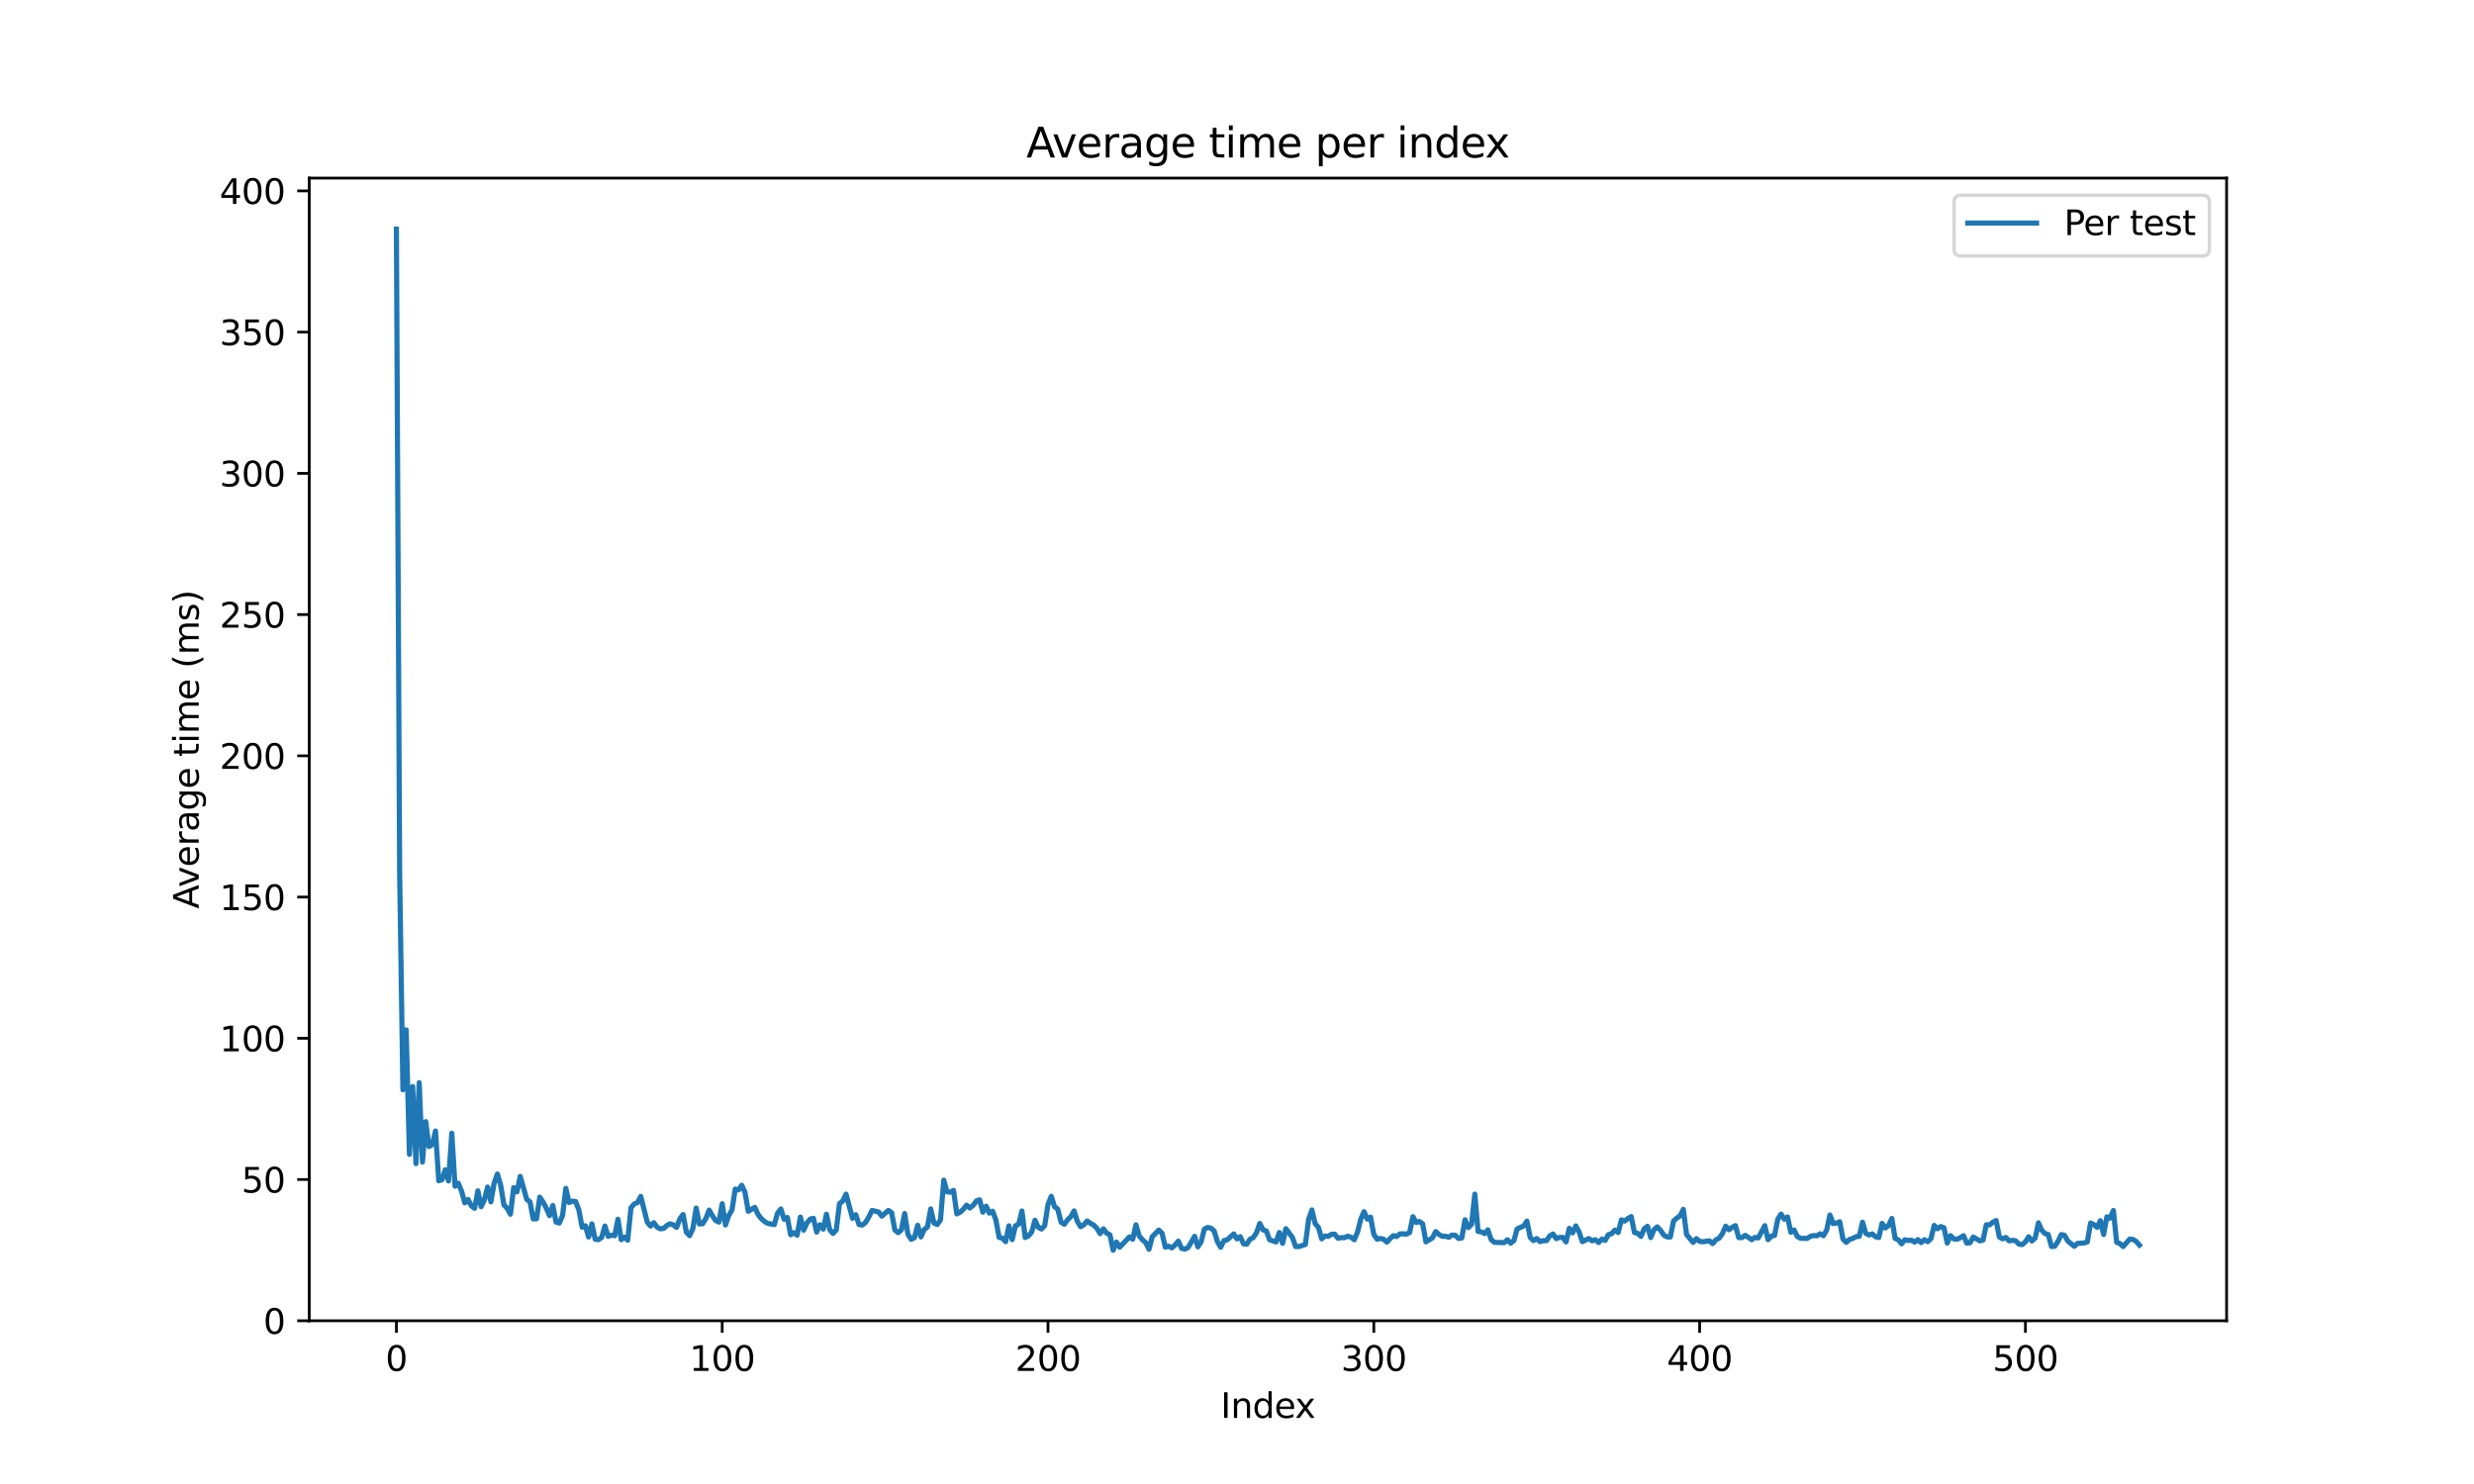 <?xml version="1.0" encoding="utf-8" standalone="no"?>
<!DOCTYPE svg PUBLIC "-//W3C//DTD SVG 1.1//EN"
  "http://www.w3.org/Graphics/SVG/1.1/DTD/svg11.dtd">
<svg xmlns:xlink="http://www.w3.org/1999/xlink" width="720pt" height="432pt" viewBox="0 0 720 432" xmlns="http://www.w3.org/2000/svg" version="1.1">
 <defs>
  <style type="text/css">*{stroke-linejoin: round; stroke-linecap: butt}</style>
 </defs>
 <g id="figure_1">
  <g id="patch_1">
   <path d="M 0 432 
L 720 432 
L 720 0 
L 0 0 
z
" style="fill: #ffffff"/>
  </g>
  <g id="axes_1">
   <g id="patch_2">
    <path d="M 90 384.48 
L 648 384.48 
L 648 51.84 
L 90 51.84 
z
" style="fill: #ffffff"/>
   </g>
   <g id="matplotlib.axis_1">
    <g id="xtick_1">
     <g id="line2d_1">
      <defs>
       <path id="me79e8859f2" d="M 0 0 
L 0 3.5 
" style="stroke: #000000; stroke-width: 0.8"/>
      </defs>
      <g>
       <use xlink:href="#me79e8859f2" x="115.364" y="384.48" style="stroke: #000000; stroke-width: 0.8"/>
      </g>
     </g>
     <g id="text_1">
      <!-- 0 -->
      <g transform="translate(112.182 399.078) scale(0.1 -0.1)">
       <defs>
        <path id="DejaVuSans-30" d="M 2034 4250 
Q 1547 4250 1301 3770 
Q 1056 3291 1056 2328 
Q 1056 1369 1301 889 
Q 1547 409 2034 409 
Q 2525 409 2770 889 
Q 3016 1369 3016 2328 
Q 3016 3291 2770 3770 
Q 2525 4250 2034 4250 
z
M 2034 4750 
Q 2819 4750 3233 4129 
Q 3647 3509 3647 2328 
Q 3647 1150 3233 529 
Q 2819 -91 2034 -91 
Q 1250 -91 836 529 
Q 422 1150 422 2328 
Q 422 3509 836 4129 
Q 1250 4750 2034 4750 
z
" transform="scale(0.016)"/>
       </defs>
       <use xlink:href="#DejaVuSans-30"/>
      </g>
     </g>
    </g>
    <g id="xtick_2">
     <g id="line2d_2">
      <g>
       <use xlink:href="#me79e8859f2" x="210.181" y="384.48" style="stroke: #000000; stroke-width: 0.8"/>
      </g>
     </g>
     <g id="text_2">
      <!-- 100 -->
      <g transform="translate(200.637 399.078) scale(0.1 -0.1)">
       <defs>
        <path id="DejaVuSans-31" d="M 794 531 
L 1825 531 
L 1825 4091 
L 703 3866 
L 703 4441 
L 1819 4666 
L 2450 4666 
L 2450 531 
L 3481 531 
L 3481 0 
L 794 0 
L 794 531 
z
" transform="scale(0.016)"/>
       </defs>
       <use xlink:href="#DejaVuSans-31"/>
       <use xlink:href="#DejaVuSans-30" transform="translate(63.623 0)"/>
       <use xlink:href="#DejaVuSans-30" transform="translate(127.246 0)"/>
      </g>
     </g>
    </g>
    <g id="xtick_3">
     <g id="line2d_3">
      <g>
       <use xlink:href="#me79e8859f2" x="304.998" y="384.48" style="stroke: #000000; stroke-width: 0.8"/>
      </g>
     </g>
     <g id="text_3">
      <!-- 200 -->
      <g transform="translate(295.455 399.078) scale(0.1 -0.1)">
       <defs>
        <path id="DejaVuSans-32" d="M 1228 531 
L 3431 531 
L 3431 0 
L 469 0 
L 469 531 
Q 828 903 1448 1529 
Q 2069 2156 2228 2338 
Q 2531 2678 2651 2914 
Q 2772 3150 2772 3378 
Q 2772 3750 2511 3984 
Q 2250 4219 1831 4219 
Q 1534 4219 1204 4116 
Q 875 4013 500 3803 
L 500 4441 
Q 881 4594 1212 4672 
Q 1544 4750 1819 4750 
Q 2544 4750 2975 4387 
Q 3406 4025 3406 3419 
Q 3406 3131 3298 2873 
Q 3191 2616 2906 2266 
Q 2828 2175 2409 1742 
Q 1991 1309 1228 531 
z
" transform="scale(0.016)"/>
       </defs>
       <use xlink:href="#DejaVuSans-32"/>
       <use xlink:href="#DejaVuSans-30" transform="translate(63.623 0)"/>
       <use xlink:href="#DejaVuSans-30" transform="translate(127.246 0)"/>
      </g>
     </g>
    </g>
    <g id="xtick_4">
     <g id="line2d_4">
      <g>
       <use xlink:href="#me79e8859f2" x="399.816" y="384.48" style="stroke: #000000; stroke-width: 0.8"/>
      </g>
     </g>
     <g id="text_4">
      <!-- 300 -->
      <g transform="translate(390.272 399.078) scale(0.1 -0.1)">
       <defs>
        <path id="DejaVuSans-33" d="M 2597 2516 
Q 3050 2419 3304 2112 
Q 3559 1806 3559 1356 
Q 3559 666 3084 287 
Q 2609 -91 1734 -91 
Q 1441 -91 1130 -33 
Q 819 25 488 141 
L 488 750 
Q 750 597 1062 519 
Q 1375 441 1716 441 
Q 2309 441 2620 675 
Q 2931 909 2931 1356 
Q 2931 1769 2642 2001 
Q 2353 2234 1838 2234 
L 1294 2234 
L 1294 2753 
L 1863 2753 
Q 2328 2753 2575 2939 
Q 2822 3125 2822 3475 
Q 2822 3834 2567 4026 
Q 2313 4219 1838 4219 
Q 1578 4219 1281 4162 
Q 984 4106 628 3988 
L 628 4550 
Q 988 4650 1302 4700 
Q 1616 4750 1894 4750 
Q 2613 4750 3031 4423 
Q 3450 4097 3450 3541 
Q 3450 3153 3228 2886 
Q 3006 2619 2597 2516 
z
" transform="scale(0.016)"/>
       </defs>
       <use xlink:href="#DejaVuSans-33"/>
       <use xlink:href="#DejaVuSans-30" transform="translate(63.623 0)"/>
       <use xlink:href="#DejaVuSans-30" transform="translate(127.246 0)"/>
      </g>
     </g>
    </g>
    <g id="xtick_5">
     <g id="line2d_5">
      <g>
       <use xlink:href="#me79e8859f2" x="494.633" y="384.48" style="stroke: #000000; stroke-width: 0.8"/>
      </g>
     </g>
     <g id="text_5">
      <!-- 400 -->
      <g transform="translate(485.089 399.078) scale(0.1 -0.1)">
       <defs>
        <path id="DejaVuSans-34" d="M 2419 4116 
L 825 1625 
L 2419 1625 
L 2419 4116 
z
M 2253 4666 
L 3047 4666 
L 3047 1625 
L 3713 1625 
L 3713 1100 
L 3047 1100 
L 3047 0 
L 2419 0 
L 2419 1100 
L 313 1100 
L 313 1709 
L 2253 4666 
z
" transform="scale(0.016)"/>
       </defs>
       <use xlink:href="#DejaVuSans-34"/>
       <use xlink:href="#DejaVuSans-30" transform="translate(63.623 0)"/>
       <use xlink:href="#DejaVuSans-30" transform="translate(127.246 0)"/>
      </g>
     </g>
    </g>
    <g id="xtick_6">
     <g id="line2d_6">
      <g>
       <use xlink:href="#me79e8859f2" x="589.45" y="384.48" style="stroke: #000000; stroke-width: 0.8"/>
      </g>
     </g>
     <g id="text_6">
      <!-- 500 -->
      <g transform="translate(579.907 399.078) scale(0.1 -0.1)">
       <defs>
        <path id="DejaVuSans-35" d="M 691 4666 
L 3169 4666 
L 3169 4134 
L 1269 4134 
L 1269 2991 
Q 1406 3038 1543 3061 
Q 1681 3084 1819 3084 
Q 2600 3084 3056 2656 
Q 3513 2228 3513 1497 
Q 3513 744 3044 326 
Q 2575 -91 1722 -91 
Q 1428 -91 1123 -41 
Q 819 9 494 109 
L 494 744 
Q 775 591 1075 516 
Q 1375 441 1709 441 
Q 2250 441 2565 725 
Q 2881 1009 2881 1497 
Q 2881 1984 2565 2268 
Q 2250 2553 1709 2553 
Q 1456 2553 1204 2497 
Q 953 2441 691 2322 
L 691 4666 
z
" transform="scale(0.016)"/>
       </defs>
       <use xlink:href="#DejaVuSans-35"/>
       <use xlink:href="#DejaVuSans-30" transform="translate(63.623 0)"/>
       <use xlink:href="#DejaVuSans-30" transform="translate(127.246 0)"/>
      </g>
     </g>
    </g>
    <g id="text_7">
     <!-- Index -->
     <g transform="translate(355.234 412.757) scale(0.1 -0.1)">
      <defs>
       <path id="DejaVuSans-49" d="M 628 4666 
L 1259 4666 
L 1259 0 
L 628 0 
L 628 4666 
z
" transform="scale(0.016)"/>
       <path id="DejaVuSans-6e" d="M 3513 2113 
L 3513 0 
L 2938 0 
L 2938 2094 
Q 2938 2591 2744 2837 
Q 2550 3084 2163 3084 
Q 1697 3084 1428 2787 
Q 1159 2491 1159 1978 
L 1159 0 
L 581 0 
L 581 3500 
L 1159 3500 
L 1159 2956 
Q 1366 3272 1645 3428 
Q 1925 3584 2291 3584 
Q 2894 3584 3203 3211 
Q 3513 2838 3513 2113 
z
" transform="scale(0.016)"/>
       <path id="DejaVuSans-64" d="M 2906 2969 
L 2906 4863 
L 3481 4863 
L 3481 0 
L 2906 0 
L 2906 525 
Q 2725 213 2448 61 
Q 2172 -91 1784 -91 
Q 1150 -91 751 415 
Q 353 922 353 1747 
Q 353 2572 751 3078 
Q 1150 3584 1784 3584 
Q 2172 3584 2448 3432 
Q 2725 3281 2906 2969 
z
M 947 1747 
Q 947 1113 1208 752 
Q 1469 391 1925 391 
Q 2381 391 2643 752 
Q 2906 1113 2906 1747 
Q 2906 2381 2643 2742 
Q 2381 3103 1925 3103 
Q 1469 3103 1208 2742 
Q 947 2381 947 1747 
z
" transform="scale(0.016)"/>
       <path id="DejaVuSans-65" d="M 3597 1894 
L 3597 1613 
L 953 1613 
Q 991 1019 1311 708 
Q 1631 397 2203 397 
Q 2534 397 2845 478 
Q 3156 559 3463 722 
L 3463 178 
Q 3153 47 2828 -22 
Q 2503 -91 2169 -91 
Q 1331 -91 842 396 
Q 353 884 353 1716 
Q 353 2575 817 3079 
Q 1281 3584 2069 3584 
Q 2775 3584 3186 3129 
Q 3597 2675 3597 1894 
z
M 3022 2063 
Q 3016 2534 2758 2815 
Q 2500 3097 2075 3097 
Q 1594 3097 1305 2825 
Q 1016 2553 972 2059 
L 3022 2063 
z
" transform="scale(0.016)"/>
       <path id="DejaVuSans-78" d="M 3513 3500 
L 2247 1797 
L 3578 0 
L 2900 0 
L 1881 1375 
L 863 0 
L 184 0 
L 1544 1831 
L 300 3500 
L 978 3500 
L 1906 2253 
L 2834 3500 
L 3513 3500 
z
" transform="scale(0.016)"/>
      </defs>
      <use xlink:href="#DejaVuSans-49"/>
      <use xlink:href="#DejaVuSans-6e" transform="translate(29.492 0)"/>
      <use xlink:href="#DejaVuSans-64" transform="translate(92.871 0)"/>
      <use xlink:href="#DejaVuSans-65" transform="translate(156.348 0)"/>
      <use xlink:href="#DejaVuSans-78" transform="translate(216.121 0)"/>
     </g>
    </g>
   </g>
   <g id="matplotlib.axis_2">
    <g id="ytick_1">
     <g id="line2d_7">
      <defs>
       <path id="mf867b05dee" d="M 0 0 
L -3.5 0 
" style="stroke: #000000; stroke-width: 0.8"/>
      </defs>
      <g>
       <use xlink:href="#mf867b05dee" x="90" y="384.48" style="stroke: #000000; stroke-width: 0.8"/>
      </g>
     </g>
     <g id="text_8">
      <!-- 0 -->
      <g transform="translate(76.638 388.279) scale(0.1 -0.1)">
       <use xlink:href="#DejaVuSans-30"/>
      </g>
     </g>
    </g>
    <g id="ytick_2">
     <g id="line2d_8">
      <g>
       <use xlink:href="#mf867b05dee" x="90" y="343.366" style="stroke: #000000; stroke-width: 0.8"/>
      </g>
     </g>
     <g id="text_9">
      <!-- 50 -->
      <g transform="translate(70.275 347.165) scale(0.1 -0.1)">
       <use xlink:href="#DejaVuSans-35"/>
       <use xlink:href="#DejaVuSans-30" transform="translate(63.623 0)"/>
      </g>
     </g>
    </g>
    <g id="ytick_3">
     <g id="line2d_9">
      <g>
       <use xlink:href="#mf867b05dee" x="90" y="302.252" style="stroke: #000000; stroke-width: 0.8"/>
      </g>
     </g>
     <g id="text_10">
      <!-- 100 -->
      <g transform="translate(63.913 306.051) scale(0.1 -0.1)">
       <use xlink:href="#DejaVuSans-31"/>
       <use xlink:href="#DejaVuSans-30" transform="translate(63.623 0)"/>
       <use xlink:href="#DejaVuSans-30" transform="translate(127.246 0)"/>
      </g>
     </g>
    </g>
    <g id="ytick_4">
     <g id="line2d_10">
      <g>
       <use xlink:href="#mf867b05dee" x="90" y="261.138" style="stroke: #000000; stroke-width: 0.8"/>
      </g>
     </g>
     <g id="text_11">
      <!-- 150 -->
      <g transform="translate(63.913 264.937) scale(0.1 -0.1)">
       <use xlink:href="#DejaVuSans-31"/>
       <use xlink:href="#DejaVuSans-35" transform="translate(63.623 0)"/>
       <use xlink:href="#DejaVuSans-30" transform="translate(127.246 0)"/>
      </g>
     </g>
    </g>
    <g id="ytick_5">
     <g id="line2d_11">
      <g>
       <use xlink:href="#mf867b05dee" x="90" y="220.023" style="stroke: #000000; stroke-width: 0.8"/>
      </g>
     </g>
     <g id="text_12">
      <!-- 200 -->
      <g transform="translate(63.913 223.823) scale(0.1 -0.1)">
       <use xlink:href="#DejaVuSans-32"/>
       <use xlink:href="#DejaVuSans-30" transform="translate(63.623 0)"/>
       <use xlink:href="#DejaVuSans-30" transform="translate(127.246 0)"/>
      </g>
     </g>
    </g>
    <g id="ytick_6">
     <g id="line2d_12">
      <g>
       <use xlink:href="#mf867b05dee" x="90" y="178.909" style="stroke: #000000; stroke-width: 0.8"/>
      </g>
     </g>
     <g id="text_13">
      <!-- 250 -->
      <g transform="translate(63.913 182.709) scale(0.1 -0.1)">
       <use xlink:href="#DejaVuSans-32"/>
       <use xlink:href="#DejaVuSans-35" transform="translate(63.623 0)"/>
       <use xlink:href="#DejaVuSans-30" transform="translate(127.246 0)"/>
      </g>
     </g>
    </g>
    <g id="ytick_7">
     <g id="line2d_13">
      <g>
       <use xlink:href="#mf867b05dee" x="90" y="137.795" style="stroke: #000000; stroke-width: 0.8"/>
      </g>
     </g>
     <g id="text_14">
      <!-- 300 -->
      <g transform="translate(63.913 141.594) scale(0.1 -0.1)">
       <use xlink:href="#DejaVuSans-33"/>
       <use xlink:href="#DejaVuSans-30" transform="translate(63.623 0)"/>
       <use xlink:href="#DejaVuSans-30" transform="translate(127.246 0)"/>
      </g>
     </g>
    </g>
    <g id="ytick_8">
     <g id="line2d_14">
      <g>
       <use xlink:href="#mf867b05dee" x="90" y="96.681" style="stroke: #000000; stroke-width: 0.8"/>
      </g>
     </g>
     <g id="text_15">
      <!-- 350 -->
      <g transform="translate(63.913 100.48) scale(0.1 -0.1)">
       <use xlink:href="#DejaVuSans-33"/>
       <use xlink:href="#DejaVuSans-35" transform="translate(63.623 0)"/>
       <use xlink:href="#DejaVuSans-30" transform="translate(127.246 0)"/>
      </g>
     </g>
    </g>
    <g id="ytick_9">
     <g id="line2d_15">
      <g>
       <use xlink:href="#mf867b05dee" x="90" y="55.567" style="stroke: #000000; stroke-width: 0.8"/>
      </g>
     </g>
     <g id="text_16">
      <!-- 400 -->
      <g transform="translate(63.913 59.366) scale(0.1 -0.1)">
       <use xlink:href="#DejaVuSans-34"/>
       <use xlink:href="#DejaVuSans-30" transform="translate(63.623 0)"/>
       <use xlink:href="#DejaVuSans-30" transform="translate(127.246 0)"/>
      </g>
     </g>
    </g>
    <g id="text_17">
     <!-- Average time (ms) -->
     <g transform="translate(57.833 264.544) rotate(-90) scale(0.1 -0.1)">
      <defs>
       <path id="DejaVuSans-41" d="M 2188 4044 
L 1331 1722 
L 3047 1722 
L 2188 4044 
z
M 1831 4666 
L 2547 4666 
L 4325 0 
L 3669 0 
L 3244 1197 
L 1141 1197 
L 716 0 
L 50 0 
L 1831 4666 
z
" transform="scale(0.016)"/>
       <path id="DejaVuSans-76" d="M 191 3500 
L 800 3500 
L 1894 563 
L 2988 3500 
L 3597 3500 
L 2284 0 
L 1503 0 
L 191 3500 
z
" transform="scale(0.016)"/>
       <path id="DejaVuSans-72" d="M 2631 2963 
Q 2534 3019 2420 3045 
Q 2306 3072 2169 3072 
Q 1681 3072 1420 2755 
Q 1159 2438 1159 1844 
L 1159 0 
L 581 0 
L 581 3500 
L 1159 3500 
L 1159 2956 
Q 1341 3275 1631 3429 
Q 1922 3584 2338 3584 
Q 2397 3584 2469 3576 
Q 2541 3569 2628 3553 
L 2631 2963 
z
" transform="scale(0.016)"/>
       <path id="DejaVuSans-61" d="M 2194 1759 
Q 1497 1759 1228 1600 
Q 959 1441 959 1056 
Q 959 750 1161 570 
Q 1363 391 1709 391 
Q 2188 391 2477 730 
Q 2766 1069 2766 1631 
L 2766 1759 
L 2194 1759 
z
M 3341 1997 
L 3341 0 
L 2766 0 
L 2766 531 
Q 2569 213 2275 61 
Q 1981 -91 1556 -91 
Q 1019 -91 701 211 
Q 384 513 384 1019 
Q 384 1609 779 1909 
Q 1175 2209 1959 2209 
L 2766 2209 
L 2766 2266 
Q 2766 2663 2505 2880 
Q 2244 3097 1772 3097 
Q 1472 3097 1187 3025 
Q 903 2953 641 2809 
L 641 3341 
Q 956 3463 1253 3523 
Q 1550 3584 1831 3584 
Q 2591 3584 2966 3190 
Q 3341 2797 3341 1997 
z
" transform="scale(0.016)"/>
       <path id="DejaVuSans-67" d="M 2906 1791 
Q 2906 2416 2648 2759 
Q 2391 3103 1925 3103 
Q 1463 3103 1205 2759 
Q 947 2416 947 1791 
Q 947 1169 1205 825 
Q 1463 481 1925 481 
Q 2391 481 2648 825 
Q 2906 1169 2906 1791 
z
M 3481 434 
Q 3481 -459 3084 -895 
Q 2688 -1331 1869 -1331 
Q 1566 -1331 1297 -1286 
Q 1028 -1241 775 -1147 
L 775 -588 
Q 1028 -725 1275 -790 
Q 1522 -856 1778 -856 
Q 2344 -856 2625 -561 
Q 2906 -266 2906 331 
L 2906 616 
Q 2728 306 2450 153 
Q 2172 0 1784 0 
Q 1141 0 747 490 
Q 353 981 353 1791 
Q 353 2603 747 3093 
Q 1141 3584 1784 3584 
Q 2172 3584 2450 3431 
Q 2728 3278 2906 2969 
L 2906 3500 
L 3481 3500 
L 3481 434 
z
" transform="scale(0.016)"/>
       <path id="DejaVuSans-20" transform="scale(0.016)"/>
       <path id="DejaVuSans-74" d="M 1172 4494 
L 1172 3500 
L 2356 3500 
L 2356 3053 
L 1172 3053 
L 1172 1153 
Q 1172 725 1289 603 
Q 1406 481 1766 481 
L 2356 481 
L 2356 0 
L 1766 0 
Q 1100 0 847 248 
Q 594 497 594 1153 
L 594 3053 
L 172 3053 
L 172 3500 
L 594 3500 
L 594 4494 
L 1172 4494 
z
" transform="scale(0.016)"/>
       <path id="DejaVuSans-69" d="M 603 3500 
L 1178 3500 
L 1178 0 
L 603 0 
L 603 3500 
z
M 603 4863 
L 1178 4863 
L 1178 4134 
L 603 4134 
L 603 4863 
z
" transform="scale(0.016)"/>
       <path id="DejaVuSans-6d" d="M 3328 2828 
Q 3544 3216 3844 3400 
Q 4144 3584 4550 3584 
Q 5097 3584 5394 3201 
Q 5691 2819 5691 2113 
L 5691 0 
L 5113 0 
L 5113 2094 
Q 5113 2597 4934 2840 
Q 4756 3084 4391 3084 
Q 3944 3084 3684 2787 
Q 3425 2491 3425 1978 
L 3425 0 
L 2847 0 
L 2847 2094 
Q 2847 2600 2669 2842 
Q 2491 3084 2119 3084 
Q 1678 3084 1418 2786 
Q 1159 2488 1159 1978 
L 1159 0 
L 581 0 
L 581 3500 
L 1159 3500 
L 1159 2956 
Q 1356 3278 1631 3431 
Q 1906 3584 2284 3584 
Q 2666 3584 2933 3390 
Q 3200 3197 3328 2828 
z
" transform="scale(0.016)"/>
       <path id="DejaVuSans-28" d="M 1984 4856 
Q 1566 4138 1362 3434 
Q 1159 2731 1159 2009 
Q 1159 1288 1364 580 
Q 1569 -128 1984 -844 
L 1484 -844 
Q 1016 -109 783 600 
Q 550 1309 550 2009 
Q 550 2706 781 3412 
Q 1013 4119 1484 4856 
L 1984 4856 
z
" transform="scale(0.016)"/>
       <path id="DejaVuSans-73" d="M 2834 3397 
L 2834 2853 
Q 2591 2978 2328 3040 
Q 2066 3103 1784 3103 
Q 1356 3103 1142 2972 
Q 928 2841 928 2578 
Q 928 2378 1081 2264 
Q 1234 2150 1697 2047 
L 1894 2003 
Q 2506 1872 2764 1633 
Q 3022 1394 3022 966 
Q 3022 478 2636 193 
Q 2250 -91 1575 -91 
Q 1294 -91 989 -36 
Q 684 19 347 128 
L 347 722 
Q 666 556 975 473 
Q 1284 391 1588 391 
Q 1994 391 2212 530 
Q 2431 669 2431 922 
Q 2431 1156 2273 1281 
Q 2116 1406 1581 1522 
L 1381 1569 
Q 847 1681 609 1914 
Q 372 2147 372 2553 
Q 372 3047 722 3315 
Q 1072 3584 1716 3584 
Q 2034 3584 2315 3537 
Q 2597 3491 2834 3397 
z
" transform="scale(0.016)"/>
       <path id="DejaVuSans-29" d="M 513 4856 
L 1013 4856 
Q 1481 4119 1714 3412 
Q 1947 2706 1947 2009 
Q 1947 1309 1714 600 
Q 1481 -109 1013 -844 
L 513 -844 
Q 928 -128 1133 580 
Q 1338 1288 1338 2009 
Q 1338 2731 1133 3434 
Q 928 4138 513 4856 
z
" transform="scale(0.016)"/>
      </defs>
      <use xlink:href="#DejaVuSans-41"/>
      <use xlink:href="#DejaVuSans-76" transform="translate(62.533 0)"/>
      <use xlink:href="#DejaVuSans-65" transform="translate(121.713 0)"/>
      <use xlink:href="#DejaVuSans-72" transform="translate(183.236 0)"/>
      <use xlink:href="#DejaVuSans-61" transform="translate(224.35 0)"/>
      <use xlink:href="#DejaVuSans-67" transform="translate(285.629 0)"/>
      <use xlink:href="#DejaVuSans-65" transform="translate(349.105 0)"/>
      <use xlink:href="#DejaVuSans-20" transform="translate(410.629 0)"/>
      <use xlink:href="#DejaVuSans-74" transform="translate(442.416 0)"/>
      <use xlink:href="#DejaVuSans-69" transform="translate(481.625 0)"/>
      <use xlink:href="#DejaVuSans-6d" transform="translate(509.408 0)"/>
      <use xlink:href="#DejaVuSans-65" transform="translate(606.82 0)"/>
      <use xlink:href="#DejaVuSans-20" transform="translate(668.344 0)"/>
      <use xlink:href="#DejaVuSans-28" transform="translate(700.131 0)"/>
      <use xlink:href="#DejaVuSans-6d" transform="translate(739.145 0)"/>
      <use xlink:href="#DejaVuSans-73" transform="translate(836.557 0)"/>
      <use xlink:href="#DejaVuSans-29" transform="translate(888.656 0)"/>
     </g>
    </g>
   </g>
   <g id="line2d_16">
    <path d="M 115.364 66.703 
L 116.312 254.48 
L 117.26 317.253 
L 118.208 299.796 
L 119.156 336.027 
L 120.105 316.287 
L 121.053 338.737 
L 122.001 315.177 
L 122.949 338.283 
L 123.897 326.512 
L 124.845 333.773 
L 125.794 333.194 
L 126.742 329.232 
L 127.69 343.716 
L 128.638 343.409 
L 129.586 340.527 
L 130.534 343.781 
L 131.483 329.882 
L 132.431 345.322 
L 133.379 344.464 
L 134.327 346.758 
L 135.275 350.158 
L 136.223 349.169 
L 137.172 351.025 
L 138.12 351.742 
L 139.068 346.655 
L 140.016 351.274 
L 140.964 349.279 
L 141.912 345.552 
L 142.861 349.868 
L 143.809 344.407 
L 144.757 341.756 
L 145.705 345.004 
L 146.653 350.736 
L 147.602 351.751 
L 148.55 353.471 
L 149.498 345.72 
L 150.446 346.961 
L 151.394 342.453 
L 153.291 349.13 
L 154.239 349.857 
L 155.187 354.825 
L 156.135 354.805 
L 157.083 348.504 
L 158.031 349.905 
L 158.98 351.692 
L 159.928 353.889 
L 160.876 350.923 
L 161.824 355.772 
L 162.772 356.041 
L 163.72 353.836 
L 164.669 345.927 
L 165.617 350.061 
L 166.565 349.648 
L 167.513 349.76 
L 168.461 352.19 
L 169.41 357.251 
L 170.358 356.826 
L 171.306 360.097 
L 172.254 356.279 
L 173.202 360.729 
L 174.15 360.886 
L 175.099 360.234 
L 176.047 356.895 
L 176.995 359.901 
L 177.943 359.584 
L 178.891 359.711 
L 179.839 354.919 
L 180.788 360.888 
L 181.736 360.143 
L 182.684 361.027 
L 183.632 351.579 
L 184.58 350.459 
L 185.528 350.089 
L 186.477 348.284 
L 188.373 355.788 
L 189.321 356.912 
L 190.269 355.937 
L 191.218 357.22 
L 192.166 357.719 
L 193.114 357.606 
L 194.062 356.754 
L 195.01 356.253 
L 195.958 356.563 
L 196.907 357.307 
L 197.855 354.8 
L 198.803 353.561 
L 199.751 358.725 
L 200.699 359.708 
L 201.647 357.675 
L 202.596 351.67 
L 203.544 356.311 
L 204.492 356.235 
L 205.44 354.667 
L 206.388 352.268 
L 207.336 353.93 
L 208.285 355.307 
L 209.233 355.76 
L 210.181 350.409 
L 211.129 356.594 
L 212.077 353.847 
L 213.025 352.251 
L 213.974 346.155 
L 214.922 346.385 
L 215.87 345.027 
L 216.818 347.103 
L 217.766 352.613 
L 219.663 351.453 
L 220.611 353.531 
L 221.559 354.744 
L 222.507 355.599 
L 223.455 356.149 
L 225.352 356.485 
L 226.3 353.146 
L 227.248 351.937 
L 228.196 354.944 
L 229.144 354.411 
L 230.093 359.453 
L 231.041 358.843 
L 231.989 359.572 
L 232.937 354.292 
L 233.885 358.103 
L 234.833 356.049 
L 235.782 354.892 
L 236.73 354.659 
L 237.678 358.681 
L 238.626 356.525 
L 239.574 357.814 
L 240.523 353.455 
L 241.471 357.977 
L 242.419 359.06 
L 243.367 358.079 
L 244.315 350.413 
L 245.263 349.615 
L 246.212 347.616 
L 248.108 354.672 
L 249.056 353.607 
L 250.004 356.483 
L 250.952 356.616 
L 251.901 355.883 
L 252.849 354.259 
L 253.797 352.353 
L 255.693 352.815 
L 256.641 354.032 
L 258.538 352.352 
L 259.486 353.013 
L 260.434 358.05 
L 261.382 358.827 
L 262.331 358.035 
L 263.279 353.278 
L 264.227 359.31 
L 265.175 360.785 
L 266.123 360.308 
L 267.071 356.68 
L 268.02 360.071 
L 268.968 357.903 
L 269.916 357.19 
L 270.864 351.919 
L 271.812 356.043 
L 272.76 356.464 
L 273.709 355.14 
L 274.657 343.557 
L 275.605 346.941 
L 276.553 347.044 
L 277.501 346.525 
L 278.449 353.377 
L 279.398 352.904 
L 280.346 352.024 
L 281.294 350.819 
L 282.242 351.655 
L 283.19 350.915 
L 284.138 349.616 
L 285.087 349.267 
L 286.035 352.872 
L 286.983 351.122 
L 287.931 353.143 
L 288.879 352.582 
L 289.828 355.142 
L 290.776 360.234 
L 291.724 360.418 
L 292.672 361.461 
L 293.62 356.848 
L 294.568 360.869 
L 295.517 356.85 
L 296.465 356.359 
L 297.413 352.519 
L 298.361 360.255 
L 299.309 359.774 
L 300.257 358.639 
L 301.206 355.225 
L 302.154 357.29 
L 303.102 357.78 
L 304.05 356.734 
L 304.998 350.618 
L 305.946 348.252 
L 306.895 351.272 
L 307.843 352.01 
L 308.791 355.774 
L 309.739 356.384 
L 310.687 355.083 
L 311.636 354.213 
L 312.584 352.502 
L 313.532 355.547 
L 314.48 357.098 
L 315.428 356.552 
L 316.376 355.43 
L 317.325 356.095 
L 318.273 356.606 
L 319.221 357.563 
L 320.169 359.123 
L 321.117 357.712 
L 322.065 358.966 
L 323.014 359.455 
L 323.962 363.967 
L 324.91 361.566 
L 325.858 363.069 
L 328.703 360.063 
L 329.651 360.744 
L 330.599 356.551 
L 331.547 359.805 
L 332.495 360.91 
L 333.443 361.746 
L 334.392 363.666 
L 335.34 359.999 
L 337.236 358.084 
L 338.184 359 
L 339.133 363.062 
L 340.081 362.771 
L 341.029 363.257 
L 341.977 362.405 
L 342.925 361.295 
L 343.873 363.417 
L 344.822 363.637 
L 345.77 363.154 
L 347.666 359.888 
L 348.614 362.971 
L 349.562 361.485 
L 350.511 357.795 
L 351.459 357.306 
L 352.407 357.515 
L 353.355 358.333 
L 354.303 361.464 
L 355.251 363.082 
L 356.2 361.146 
L 357.148 360.924 
L 359.044 359.2 
L 359.992 360.638 
L 360.941 360 
L 361.889 362.093 
L 362.837 362.191 
L 363.785 360.732 
L 364.733 360.28 
L 365.681 358.831 
L 366.63 356.159 
L 367.578 358.015 
L 368.526 358.331 
L 369.474 360.907 
L 371.37 361.542 
L 372.319 358.792 
L 373.267 361.946 
L 374.215 357.676 
L 376.111 360.197 
L 377.059 362.875 
L 378.008 362.894 
L 379.904 362.269 
L 380.852 354.947 
L 381.8 352.209 
L 382.749 356.215 
L 383.697 357.31 
L 384.645 360.642 
L 385.593 359.805 
L 386.541 359.902 
L 387.489 359.301 
L 388.438 359.278 
L 389.386 360.446 
L 390.334 360.294 
L 391.282 360.273 
L 392.23 359.872 
L 393.178 360.166 
L 394.127 360.894 
L 395.075 358.662 
L 396.023 354.903 
L 396.971 352.721 
L 397.919 354.892 
L 398.867 354.311 
L 399.816 359.34 
L 400.764 360.733 
L 401.712 360.517 
L 402.66 360.741 
L 403.608 361.577 
L 404.557 360.56 
L 405.505 359.714 
L 406.453 359.967 
L 407.401 359.203 
L 408.349 359.167 
L 409.297 359.262 
L 410.246 358.784 
L 411.194 354.177 
L 412.142 355.88 
L 413.09 355.577 
L 414.038 356.285 
L 414.986 361.514 
L 416.883 360.362 
L 417.831 358.516 
L 418.779 359.347 
L 419.727 359.901 
L 420.675 359.864 
L 421.624 360.178 
L 422.572 359.534 
L 423.52 359.599 
L 424.468 360.521 
L 425.416 360.381 
L 426.364 355.093 
L 427.313 357.363 
L 428.261 356.409 
L 429.209 347.623 
L 430.157 358.475 
L 431.105 358.616 
L 432.054 359.111 
L 433.002 358.02 
L 433.95 360.838 
L 434.898 361.648 
L 437.743 361.748 
L 438.691 360.899 
L 439.639 361.893 
L 440.587 361.115 
L 441.535 357.738 
L 443.432 356.876 
L 444.38 355.462 
L 445.328 360.211 
L 446.276 361.151 
L 447.224 360.547 
L 448.172 361.443 
L 449.121 361.153 
L 450.069 361.176 
L 451.017 359.781 
L 451.965 359.217 
L 452.913 360.581 
L 453.862 360.207 
L 454.81 360.222 
L 455.758 361.534 
L 456.706 357.575 
L 457.654 358.908 
L 458.602 356.855 
L 459.551 358.609 
L 460.499 361.451 
L 462.395 360.547 
L 463.343 361.214 
L 464.291 360.896 
L 465.24 361.711 
L 466.188 360.696 
L 467.136 361.097 
L 468.084 359.398 
L 469.032 359.133 
L 469.98 358.093 
L 470.929 358.802 
L 471.877 355.106 
L 472.825 355.465 
L 473.773 354.716 
L 474.721 354.147 
L 475.669 358.803 
L 476.618 359.028 
L 477.566 359.932 
L 478.514 357.672 
L 479.462 356.977 
L 480.41 360.254 
L 481.359 357.97 
L 482.307 357.147 
L 483.255 358.13 
L 484.203 359.538 
L 485.151 360.073 
L 486.099 360.109 
L 487.048 355.439 
L 487.996 354.586 
L 488.944 353.946 
L 489.892 352.053 
L 490.84 359.381 
L 492.737 361.673 
L 493.685 360.567 
L 494.633 361.372 
L 495.581 361.486 
L 497.477 361.213 
L 498.426 362.017 
L 499.374 360.929 
L 500.322 360.43 
L 501.27 359.117 
L 502.218 356.938 
L 503.167 357.98 
L 504.115 357.257 
L 505.063 356.79 
L 506.011 360.267 
L 506.959 360.28 
L 507.907 359.609 
L 509.804 360.881 
L 510.752 360.2 
L 511.7 360.373 
L 513.596 356.795 
L 514.545 360.879 
L 515.493 359.86 
L 516.441 359.634 
L 517.389 354.914 
L 518.337 353.433 
L 519.285 354.923 
L 520.234 354.263 
L 521.182 358.734 
L 522.13 358.041 
L 523.078 359.986 
L 524.026 360.479 
L 525.923 360.525 
L 526.871 359.898 
L 527.819 359.684 
L 528.767 359.751 
L 529.715 359.164 
L 530.664 359.724 
L 531.612 358.082 
L 532.56 353.682 
L 533.508 356.202 
L 534.456 356.044 
L 535.404 355.654 
L 536.353 360.707 
L 537.301 361.658 
L 538.249 360.811 
L 539.197 360.515 
L 540.145 360 
L 541.093 359.908 
L 542.042 355.773 
L 542.99 359.042 
L 543.938 359.517 
L 544.886 359.217 
L 545.834 360.031 
L 546.782 360.259 
L 547.731 356.137 
L 548.679 357.46 
L 549.627 356.751 
L 550.575 354.693 
L 551.523 360.504 
L 552.472 360.93 
L 553.42 362.079 
L 554.368 360.901 
L 555.316 361.112 
L 556.264 361.024 
L 557.212 361.597 
L 558.161 360.863 
L 559.109 361.735 
L 560.057 360.887 
L 561.005 361.466 
L 561.953 360.595 
L 562.901 356.715 
L 563.85 357.7 
L 564.798 357.055 
L 565.746 357.422 
L 566.694 361.859 
L 567.642 359.704 
L 568.59 360.657 
L 569.539 360.753 
L 570.487 360.313 
L 571.435 359.708 
L 572.383 361.889 
L 573.331 361.774 
L 574.28 360.1 
L 576.176 361.227 
L 577.124 360.981 
L 578.072 356.539 
L 579.02 356.563 
L 579.969 355.791 
L 580.917 355.301 
L 581.865 360.106 
L 582.813 360.634 
L 583.761 360.221 
L 584.709 361.231 
L 585.658 361.051 
L 586.606 361.204 
L 587.554 362.161 
L 588.502 362.317 
L 589.45 361.51 
L 590.398 360.032 
L 591.347 361.271 
L 592.295 360.361 
L 593.243 355.965 
L 594.191 358.133 
L 595.139 359.105 
L 596.088 359.364 
L 597.036 362.881 
L 597.984 362.794 
L 598.932 361.368 
L 599.88 359.396 
L 600.828 359.594 
L 601.777 361.264 
L 603.673 362.807 
L 604.621 361.956 
L 606.517 361.843 
L 607.466 361.534 
L 608.414 356.019 
L 609.362 356.478 
L 610.31 357.292 
L 611.258 355.356 
L 612.206 359.373 
L 613.155 354.223 
L 614.103 354.613 
L 615.051 352.367 
L 615.999 361.628 
L 616.947 362.019 
L 617.895 362.88 
L 619.792 360.722 
L 620.74 360.79 
L 621.688 361.381 
L 622.636 362.463 
L 622.636 362.463 
" clip-path="url(#pa865378288)" style="fill: none; stroke: #1f77b4; stroke-width: 1.5; stroke-linecap: square"/>
   </g>
   <g id="patch_3">
    <path d="M 90 384.48 
L 90 51.84 
" style="fill: none; stroke: #000000; stroke-width: 0.8; stroke-linejoin: miter; stroke-linecap: square"/>
   </g>
   <g id="patch_4">
    <path d="M 648 384.48 
L 648 51.84 
" style="fill: none; stroke: #000000; stroke-width: 0.8; stroke-linejoin: miter; stroke-linecap: square"/>
   </g>
   <g id="patch_5">
    <path d="M 90 384.48 
L 648 384.48 
" style="fill: none; stroke: #000000; stroke-width: 0.8; stroke-linejoin: miter; stroke-linecap: square"/>
   </g>
   <g id="patch_6">
    <path d="M 90 51.84 
L 648 51.84 
" style="fill: none; stroke: #000000; stroke-width: 0.8; stroke-linejoin: miter; stroke-linecap: square"/>
   </g>
   <g id="text_18">
    <!-- Average time per index -->
    <g transform="translate(298.701 45.84) scale(0.12 -0.12)">
     <defs>
      <path id="DejaVuSans-70" d="M 1159 525 
L 1159 -1331 
L 581 -1331 
L 581 3500 
L 1159 3500 
L 1159 2969 
Q 1341 3281 1617 3432 
Q 1894 3584 2278 3584 
Q 2916 3584 3314 3078 
Q 3713 2572 3713 1747 
Q 3713 922 3314 415 
Q 2916 -91 2278 -91 
Q 1894 -91 1617 61 
Q 1341 213 1159 525 
z
M 3116 1747 
Q 3116 2381 2855 2742 
Q 2594 3103 2138 3103 
Q 1681 3103 1420 2742 
Q 1159 2381 1159 1747 
Q 1159 1113 1420 752 
Q 1681 391 2138 391 
Q 2594 391 2855 752 
Q 3116 1113 3116 1747 
z
" transform="scale(0.016)"/>
     </defs>
     <use xlink:href="#DejaVuSans-41"/>
     <use xlink:href="#DejaVuSans-76" transform="translate(62.533 0)"/>
     <use xlink:href="#DejaVuSans-65" transform="translate(121.713 0)"/>
     <use xlink:href="#DejaVuSans-72" transform="translate(183.236 0)"/>
     <use xlink:href="#DejaVuSans-61" transform="translate(224.35 0)"/>
     <use xlink:href="#DejaVuSans-67" transform="translate(285.629 0)"/>
     <use xlink:href="#DejaVuSans-65" transform="translate(349.105 0)"/>
     <use xlink:href="#DejaVuSans-20" transform="translate(410.629 0)"/>
     <use xlink:href="#DejaVuSans-74" transform="translate(442.416 0)"/>
     <use xlink:href="#DejaVuSans-69" transform="translate(481.625 0)"/>
     <use xlink:href="#DejaVuSans-6d" transform="translate(509.408 0)"/>
     <use xlink:href="#DejaVuSans-65" transform="translate(606.82 0)"/>
     <use xlink:href="#DejaVuSans-20" transform="translate(668.344 0)"/>
     <use xlink:href="#DejaVuSans-70" transform="translate(700.131 0)"/>
     <use xlink:href="#DejaVuSans-65" transform="translate(763.607 0)"/>
     <use xlink:href="#DejaVuSans-72" transform="translate(825.131 0)"/>
     <use xlink:href="#DejaVuSans-20" transform="translate(866.244 0)"/>
     <use xlink:href="#DejaVuSans-69" transform="translate(898.031 0)"/>
     <use xlink:href="#DejaVuSans-6e" transform="translate(925.814 0)"/>
     <use xlink:href="#DejaVuSans-64" transform="translate(989.193 0)"/>
     <use xlink:href="#DejaVuSans-65" transform="translate(1052.67 0)"/>
     <use xlink:href="#DejaVuSans-78" transform="translate(1112.443 0)"/>
    </g>
   </g>
   <g id="legend_1">
    <g id="patch_7">
     <path d="M 570.688 74.518 
L 641 74.518 
Q 643 74.518 643 72.518 
L 643 58.84 
Q 643 56.84 641 56.84 
L 570.688 56.84 
Q 568.688 56.84 568.688 58.84 
L 568.688 72.518 
Q 568.688 74.518 570.688 74.518 
z
" style="fill: #ffffff; opacity: 0.8; stroke: #cccccc; stroke-linejoin: miter"/>
    </g>
    <g id="line2d_17">
     <path d="M 572.688 64.938 
L 582.688 64.938 
L 592.688 64.938 
" style="fill: none; stroke: #1f77b4; stroke-width: 1.5; stroke-linecap: square"/>
    </g>
    <g id="text_19">
     <!-- Per test -->
     <g transform="translate(600.688 68.438) scale(0.1 -0.1)">
      <defs>
       <path id="DejaVuSans-50" d="M 1259 4147 
L 1259 2394 
L 2053 2394 
Q 2494 2394 2734 2622 
Q 2975 2850 2975 3272 
Q 2975 3691 2734 3919 
Q 2494 4147 2053 4147 
L 1259 4147 
z
M 628 4666 
L 2053 4666 
Q 2838 4666 3239 4311 
Q 3641 3956 3641 3272 
Q 3641 2581 3239 2228 
Q 2838 1875 2053 1875 
L 1259 1875 
L 1259 0 
L 628 0 
L 628 4666 
z
" transform="scale(0.016)"/>
      </defs>
      <use xlink:href="#DejaVuSans-50"/>
      <use xlink:href="#DejaVuSans-65" transform="translate(56.678 0)"/>
      <use xlink:href="#DejaVuSans-72" transform="translate(118.201 0)"/>
      <use xlink:href="#DejaVuSans-20" transform="translate(159.314 0)"/>
      <use xlink:href="#DejaVuSans-74" transform="translate(191.102 0)"/>
      <use xlink:href="#DejaVuSans-65" transform="translate(230.311 0)"/>
      <use xlink:href="#DejaVuSans-73" transform="translate(291.834 0)"/>
      <use xlink:href="#DejaVuSans-74" transform="translate(343.934 0)"/>
     </g>
    </g>
   </g>
  </g>
 </g>
 <defs>
  <clipPath id="pa865378288">
   <rect x="90" y="51.84" width="558" height="332.64"/>
  </clipPath>
 </defs>
</svg>
